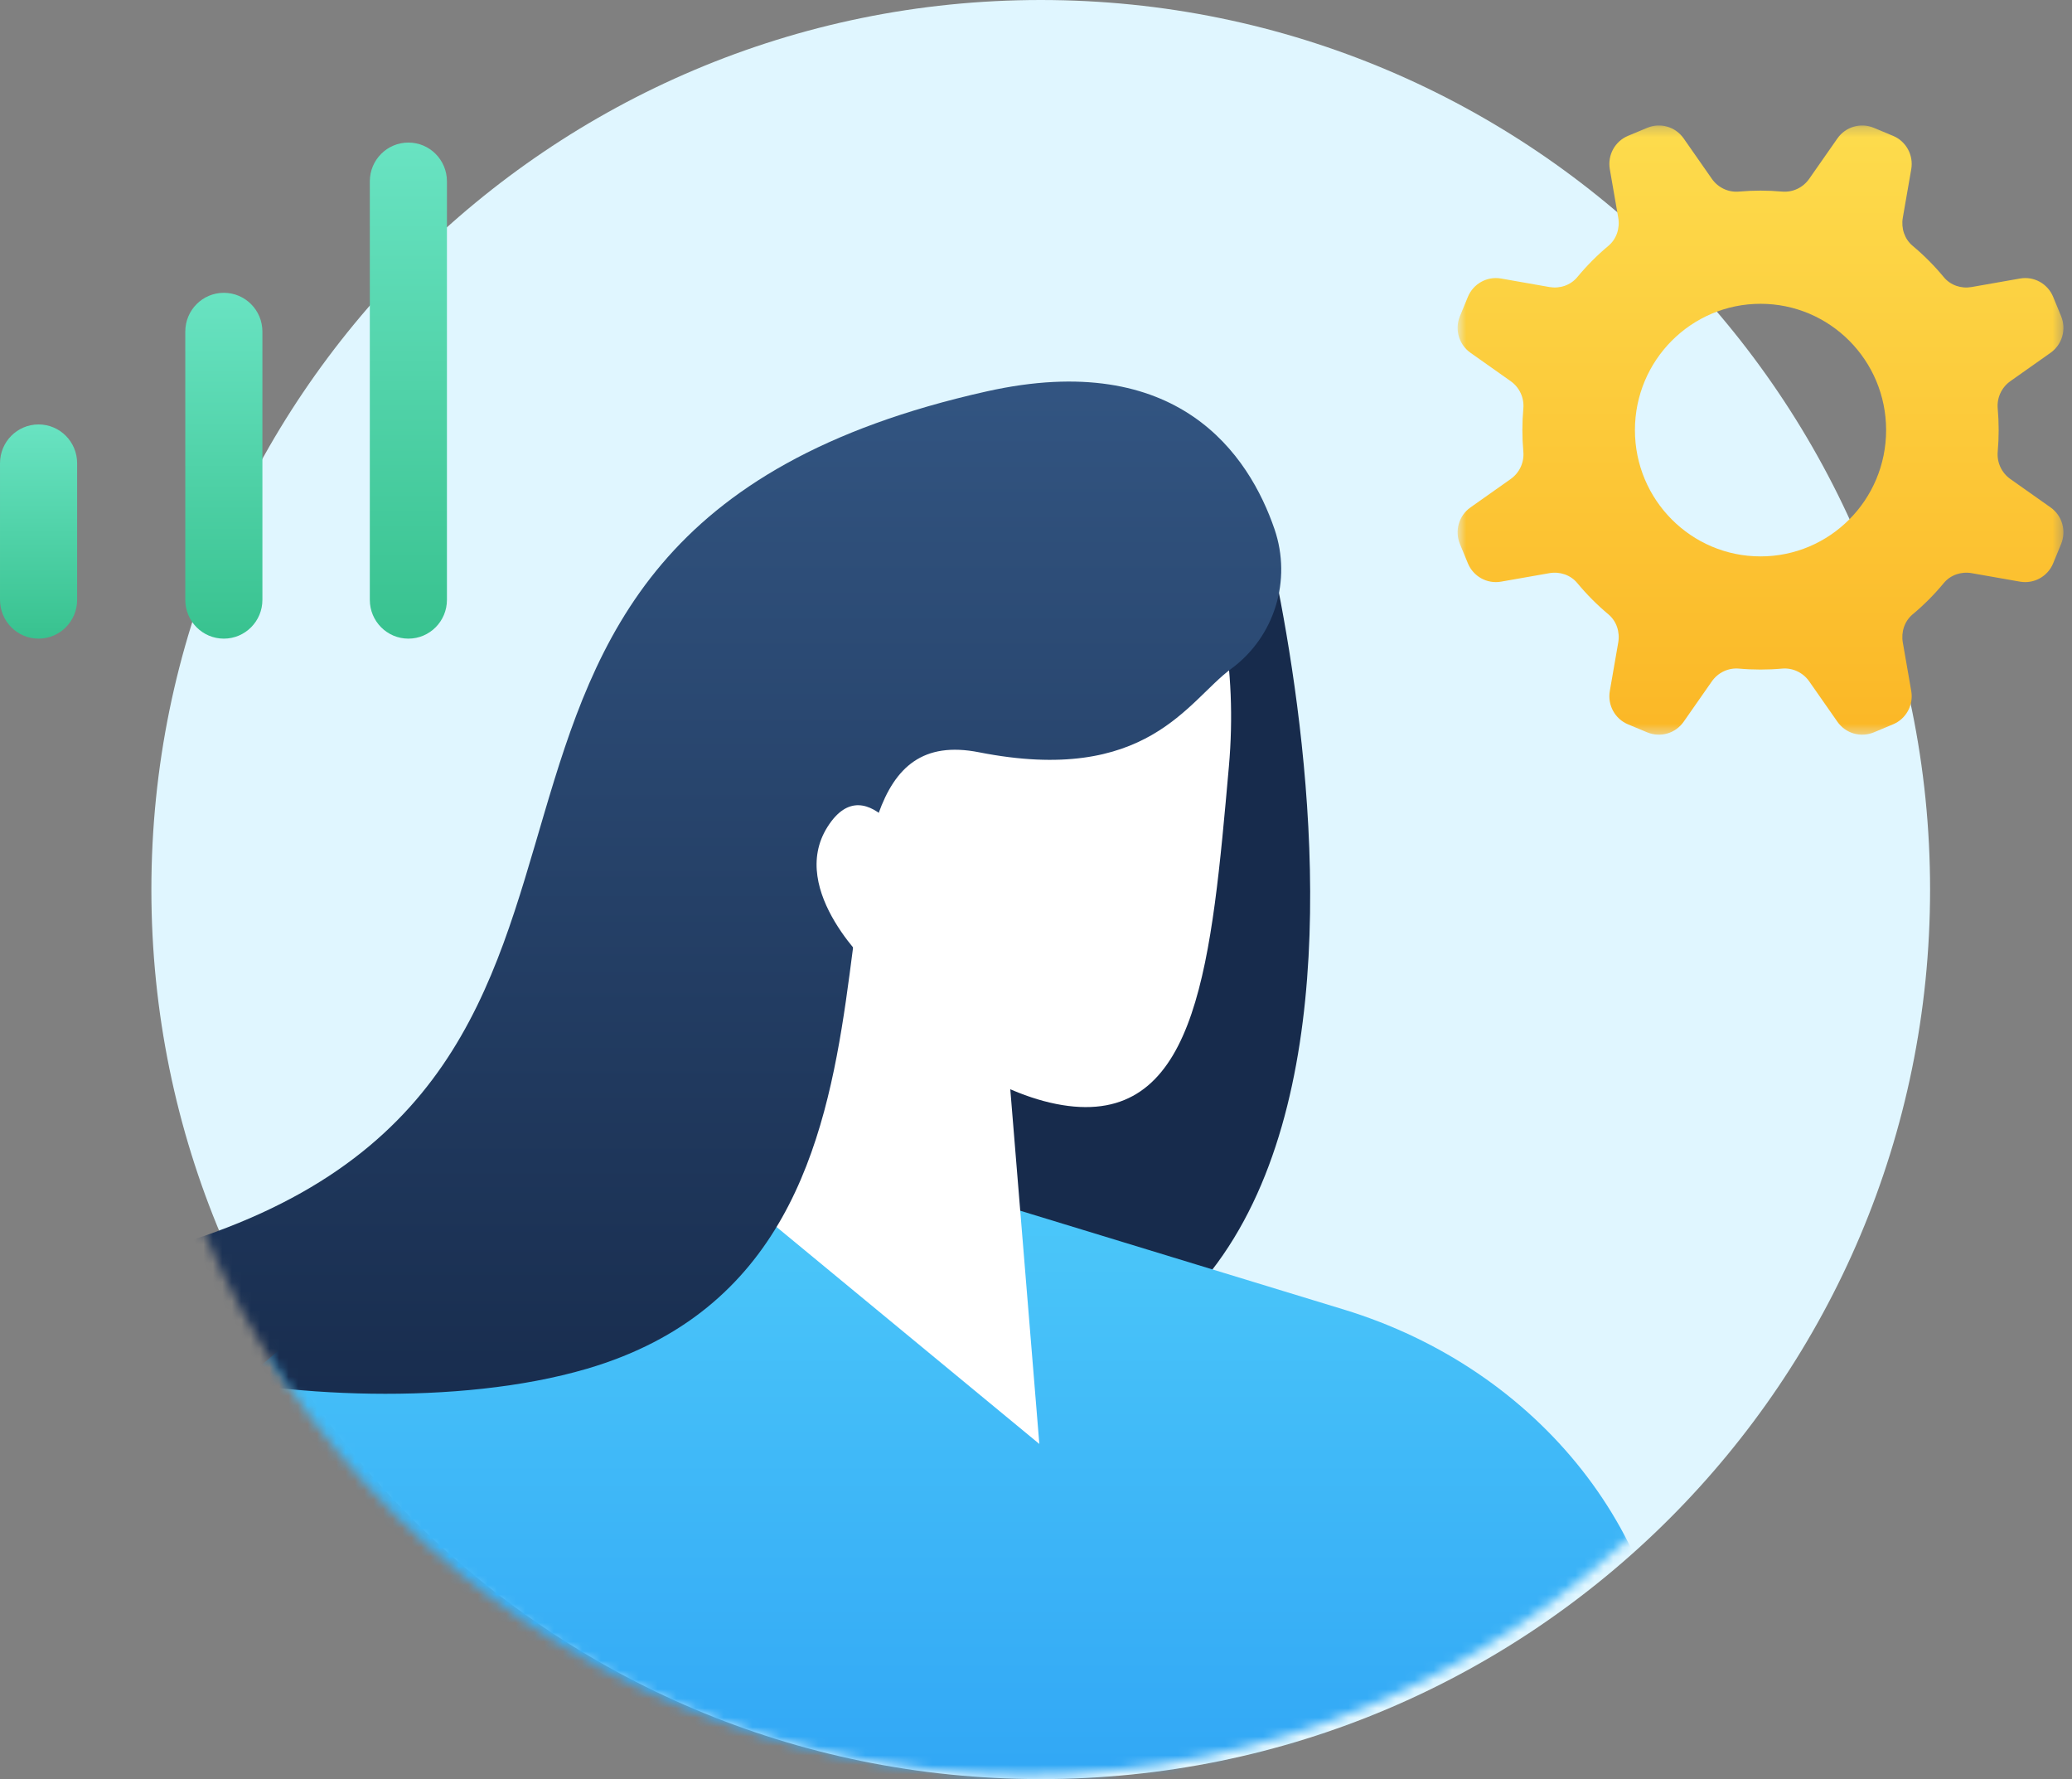 <svg xmlns="http://www.w3.org/2000/svg" xmlns:xlink="http://www.w3.org/1999/xlink" width="219px" height="188px" viewBox="0 0 219 188"><rect x="0" y="0" width="219" height="188" fill="#808080" stroke="none"/><title>DC96008B-FB5C-4CB7-BAB7-C5434E0A0E4A</title><desc>Created with sketchtool.</desc><defs><path d="M94.258,0.047 C42.318,0.047 0.215,42.018 0.215,93.794 C0.215,145.57 42.318,187.542 94.258,187.542 C146.198,187.542 188.302,145.57 188.302,93.794 C188.302,42.018 146.198,0.047 94.258,0.047 Z" id="path-1"></path><path d="M94.258,0.047 C42.318,0.047 0.215,42.018 0.215,93.794 C0.215,145.57 42.318,187.542 94.258,187.542 C146.198,187.542 188.302,145.57 188.302,93.794" id="path-3"></path><linearGradient x1="50%" y1="0%" x2="50%" y2="100%" id="linearGradient-5"><stop stop-color="#4DC9FA" offset="0%"></stop><stop stop-color="#2598F3" offset="100%"></stop></linearGradient><path d="M94.258,0.047 C42.318,0.047 0.215,42.018 0.215,93.794 C0.215,145.57 42.318,187.542 94.258,187.542 C146.198,187.542 188.302,145.57 188.302,93.794 C188.302,42.018 146.198,0.047 94.258,0.047 Z" id="path-6"></path><linearGradient x1="50%" y1="0%" x2="50%" y2="100%" id="linearGradient-8"><stop stop-color="#FFFFFF" offset="0%"></stop><stop stop-color="#FFFFFF" offset="100%"></stop></linearGradient><path d="M94.258,0.047 C42.318,0.047 0.215,42.018 0.215,93.794 C0.215,145.57 42.318,187.542 94.258,187.542 C146.198,187.542 188.302,145.57 188.302,93.794" id="path-9"></path><path d="M94.258,0.047 C42.318,0.047 0.215,42.018 0.215,93.794 C0.215,145.57 42.318,187.542 94.258,187.542 C146.198,187.542 188.302,145.57 188.302,93.794" id="path-11"></path><linearGradient x1="50%" y1="0%" x2="50%" y2="100%" id="linearGradient-13"><stop stop-color="#335683" offset="0%"></stop><stop stop-color="#172B4C" offset="100%"></stop></linearGradient><polygon id="path-14" points="0.602 0.259 64.635 0.259 64.635 64.638 0.602 64.638"></polygon><linearGradient x1="50%" y1="0%" x2="50%" y2="100%" id="linearGradient-16"><stop stop-color="#FDDC4D" offset="0%"></stop><stop stop-color="#FBB726" offset="100%"></stop></linearGradient><linearGradient x1="50%" y1="0%" x2="50%" y2="100%" id="linearGradient-17"><stop stop-color="#69E3C2" offset="0%"></stop><stop stop-color="#38C28F" offset="100%"></stop></linearGradient></defs><g id="Page-1" stroke="none" stroke-width="1" fill="none" fill-rule="evenodd"><g id="freshservice-cheat-sheet" transform="translate(-192, -1113)"><g id="User-Management-" transform="translate(175, 1099)"><rect id="Rectangle-Copy-6" x="0" y="0" width="253" height="216"></rect><g id="Group-13" transform="translate(17, 14)"><g id="Group-4"><path d="M204,93.999 C204,145.914 161.914,188 110.001,188 C58.086,188 16,145.914 16,93.999 C16,42.084 58.086,0 110.001,0 C161.914,0 204,42.084 204,93.999" id="Fill-1" fill="#E0F6FF"></path><g id="Group-5" transform="translate(14, 0)"><mask id="mask-2" fill="white"><use xlink:href="#path-1"></use></mask><g id="Clip-4"></g><path d="M118.608,51.288 C118.608,51.288 146.817,152.175 79.567,147.155 L46.439,104.916 L87.881,54.071 L118.608,51.288 Z" id="Fill-3" fill="#172B4C" mask="url(#mask-2)"></path></g><g id="Group-8" transform="translate(14, 0)"><mask id="mask-4" fill="white"><use xlink:href="#path-3"></use></mask><g id="Clip-7"></g><path d="M57.99,125.971 L81.506,124.176 L128.02,138.376 C148.789,144.715 162.799,162.518 162.799,182.567 L60.785,216.144 L-2.975,163.591 L4.481,153.953 C16.934,137.851 36.52,127.609 57.99,125.971" id="Fill-6" fill="url(#linearGradient-5)" mask="url(#mask-4)"></path></g><g id="Group-11" transform="translate(14, 0)"><mask id="mask-7" fill="white"><use xlink:href="#path-6"></use></mask><g id="Clip-10"></g><polygon id="Fill-9" fill="url(#linearGradient-8)" mask="url(#mask-7)" points="95.852 152.585 66.705 128.525 66.705 82.521 90.113 82.521"></polygon></g><g id="Group-14" transform="translate(14, 0)"><mask id="mask-10" fill="white"><use xlink:href="#path-9"></use></mask><g id="Clip-13"></g><path d="M115.889,80.981 C114.058,101.627 112.626,118.085 99.51,116.931 C86.394,115.775 66.562,97.444 68.392,76.798 C70.222,56.152 82.338,40.35 95.455,41.506 C108.569,42.662 117.72,60.335 115.889,80.981" id="Fill-12" fill="url(#linearGradient-8)" mask="url(#mask-10)"></path></g><g id="Group-17" transform="translate(14, 0)"><mask id="mask-12" fill="white"><use xlink:href="#path-11"></use></mask><g id="Clip-16"></g><path d="M120.708,55.912 C122.558,61.302 120.724,67.304 116.12,70.681 C111.53,74.048 107.258,83 89.476,79.494 C65.814,74.827 89.434,132.503 48.032,144.64 C20.935,152.585 -27.826,140.941 3.403,131.929 C63.974,114.451 20.906,56.852 90.285,41.36 C110.575,36.829 118.031,48.112 120.708,55.912" id="Fill-15" fill="url(#linearGradient-13)" mask="url(#mask-12)"></path></g><g id="Group-32" transform="translate(0, 13)"><g id="Group-30"><path d="M96.976,78.073 C96.976,78.073 91.756,67.588 87.463,74.377 C83.17,81.164 92.226,89.334 92.226,89.334" id="Fill-19" fill="#FFFFFF"></path><g id="Group-23" transform="translate(153.46, 0)"><mask id="mask-15" fill="white"><use xlink:href="#path-14"></use></mask><g id="Clip-22"></g><path d="M32.619,45.795 C39.95,45.795 45.893,39.819 45.893,32.449 C45.893,25.077 39.95,19.103 32.619,19.103 C25.288,19.103 19.344,25.077 19.344,32.449 C19.344,39.819 25.288,45.795 32.619,45.795 M16.541,51.919 C15.346,50.921 14.245,49.814 13.252,48.614 C12.539,47.752 11.401,47.374 10.303,47.567 L5.194,48.464 C3.72,48.723 2.264,47.919 1.69,46.531 L0.846,44.483 C0.272,43.091 0.736,41.486 1.962,40.621 L6.209,37.621 C7.136,36.967 7.651,35.869 7.55,34.736 C7.483,33.982 7.448,33.219 7.448,32.449 C7.448,31.677 7.483,30.916 7.55,30.162 C7.651,29.027 7.136,27.931 6.209,27.277 L1.962,24.277 C0.736,23.41 0.272,21.806 0.846,20.415 L1.69,18.367 C2.264,16.977 3.72,16.173 5.194,16.432 L10.303,17.33 C11.401,17.523 12.539,17.146 13.252,16.284 C14.245,15.084 15.346,13.976 16.541,12.978 C17.397,12.262 17.773,11.116 17.581,10.013 L16.689,4.877 C16.432,3.393 17.231,1.931 18.612,1.354 L20.65,0.505 C22.033,-0.073 23.629,0.393 24.492,1.625 L27.475,5.896 C28.125,6.828 29.217,7.347 30.344,7.244 C31.094,7.177 31.853,7.143 32.619,7.143 C33.386,7.143 34.145,7.177 34.893,7.244 C36.02,7.347 37.112,6.828 37.763,5.896 L40.747,1.625 C41.609,0.393 43.206,-0.073 44.589,0.505 L46.625,1.354 C48.006,1.931 48.807,3.393 48.55,4.877 L47.656,10.013 C47.466,11.116 47.84,12.262 48.697,12.978 C49.893,13.976 50.994,15.084 51.987,16.284 C52.698,17.146 53.825,17.525 54.923,17.332 C56.389,17.073 58.443,16.713 60.053,16.43 C61.527,16.172 62.973,16.977 63.547,18.367 L64.391,20.415 C64.965,21.806 64.502,23.41 63.277,24.277 L59.028,27.277 C58.103,27.931 57.588,29.027 57.689,30.162 C57.756,30.916 57.789,31.677 57.789,32.449 C57.789,33.219 57.756,33.982 57.689,34.736 C57.588,35.869 58.103,36.967 59.028,37.621 L63.277,40.621 C64.502,41.486 64.965,43.091 64.391,44.483 L63.547,46.531 C62.973,47.919 61.519,48.723 60.043,48.464 L54.934,47.567 C53.836,47.374 52.698,47.752 51.987,48.614 C50.994,49.814 49.893,50.921 48.697,51.919 C47.84,52.635 47.466,53.78 47.656,54.885 L48.55,60.021 C48.807,61.503 48.006,62.967 46.625,63.542 L44.589,64.392 C43.206,64.969 41.609,64.503 40.747,63.271 L37.763,59 C37.112,58.07 36.02,57.551 34.893,57.652 C34.145,57.72 33.386,57.753 32.619,57.753 C31.853,57.753 31.094,57.72 30.344,57.652 C29.217,57.551 28.125,58.07 27.475,59 L24.492,63.271 C23.629,64.503 22.033,64.969 20.65,64.392 L18.612,63.542 C17.231,62.967 16.432,61.503 16.689,60.021 L17.581,54.885 C17.773,53.78 17.397,52.635 16.541,51.919" id="Fill-21" fill="url(#linearGradient-16)" mask="url(#mask-15)"></path></g><path d="M4.075,54.486 C1.825,54.486 0.001,52.651 0.001,50.388 L0.001,35.948 C0.001,33.685 1.825,31.851 4.075,31.851 C6.326,31.851 8.152,33.685 8.152,35.948 L8.152,50.388 C8.152,52.651 6.326,54.486 4.075,54.486" id="Fill-24" fill="url(#linearGradient-17)"></path><path d="M23.658,54.486 C21.407,54.486 19.584,52.651 19.584,50.388 L19.584,22.04 C19.584,19.775 21.407,17.942 23.658,17.942 C25.909,17.942 27.735,19.775 27.735,22.04 L27.735,50.388 C27.735,52.651 25.909,54.486 23.658,54.486" id="Fill-26" fill="url(#linearGradient-17)"></path><path d="M43.165,54.486 C40.914,54.486 39.088,52.651 39.088,50.388 L39.088,6.163 C39.088,3.9 40.914,2.065 43.165,2.065 C45.415,2.065 47.239,3.9 47.239,6.163 L47.239,50.388 C47.239,52.651 45.415,54.486 43.165,54.486" id="Fill-28" fill="url(#linearGradient-17)"></path></g></g></g></g></g></g></g></svg>